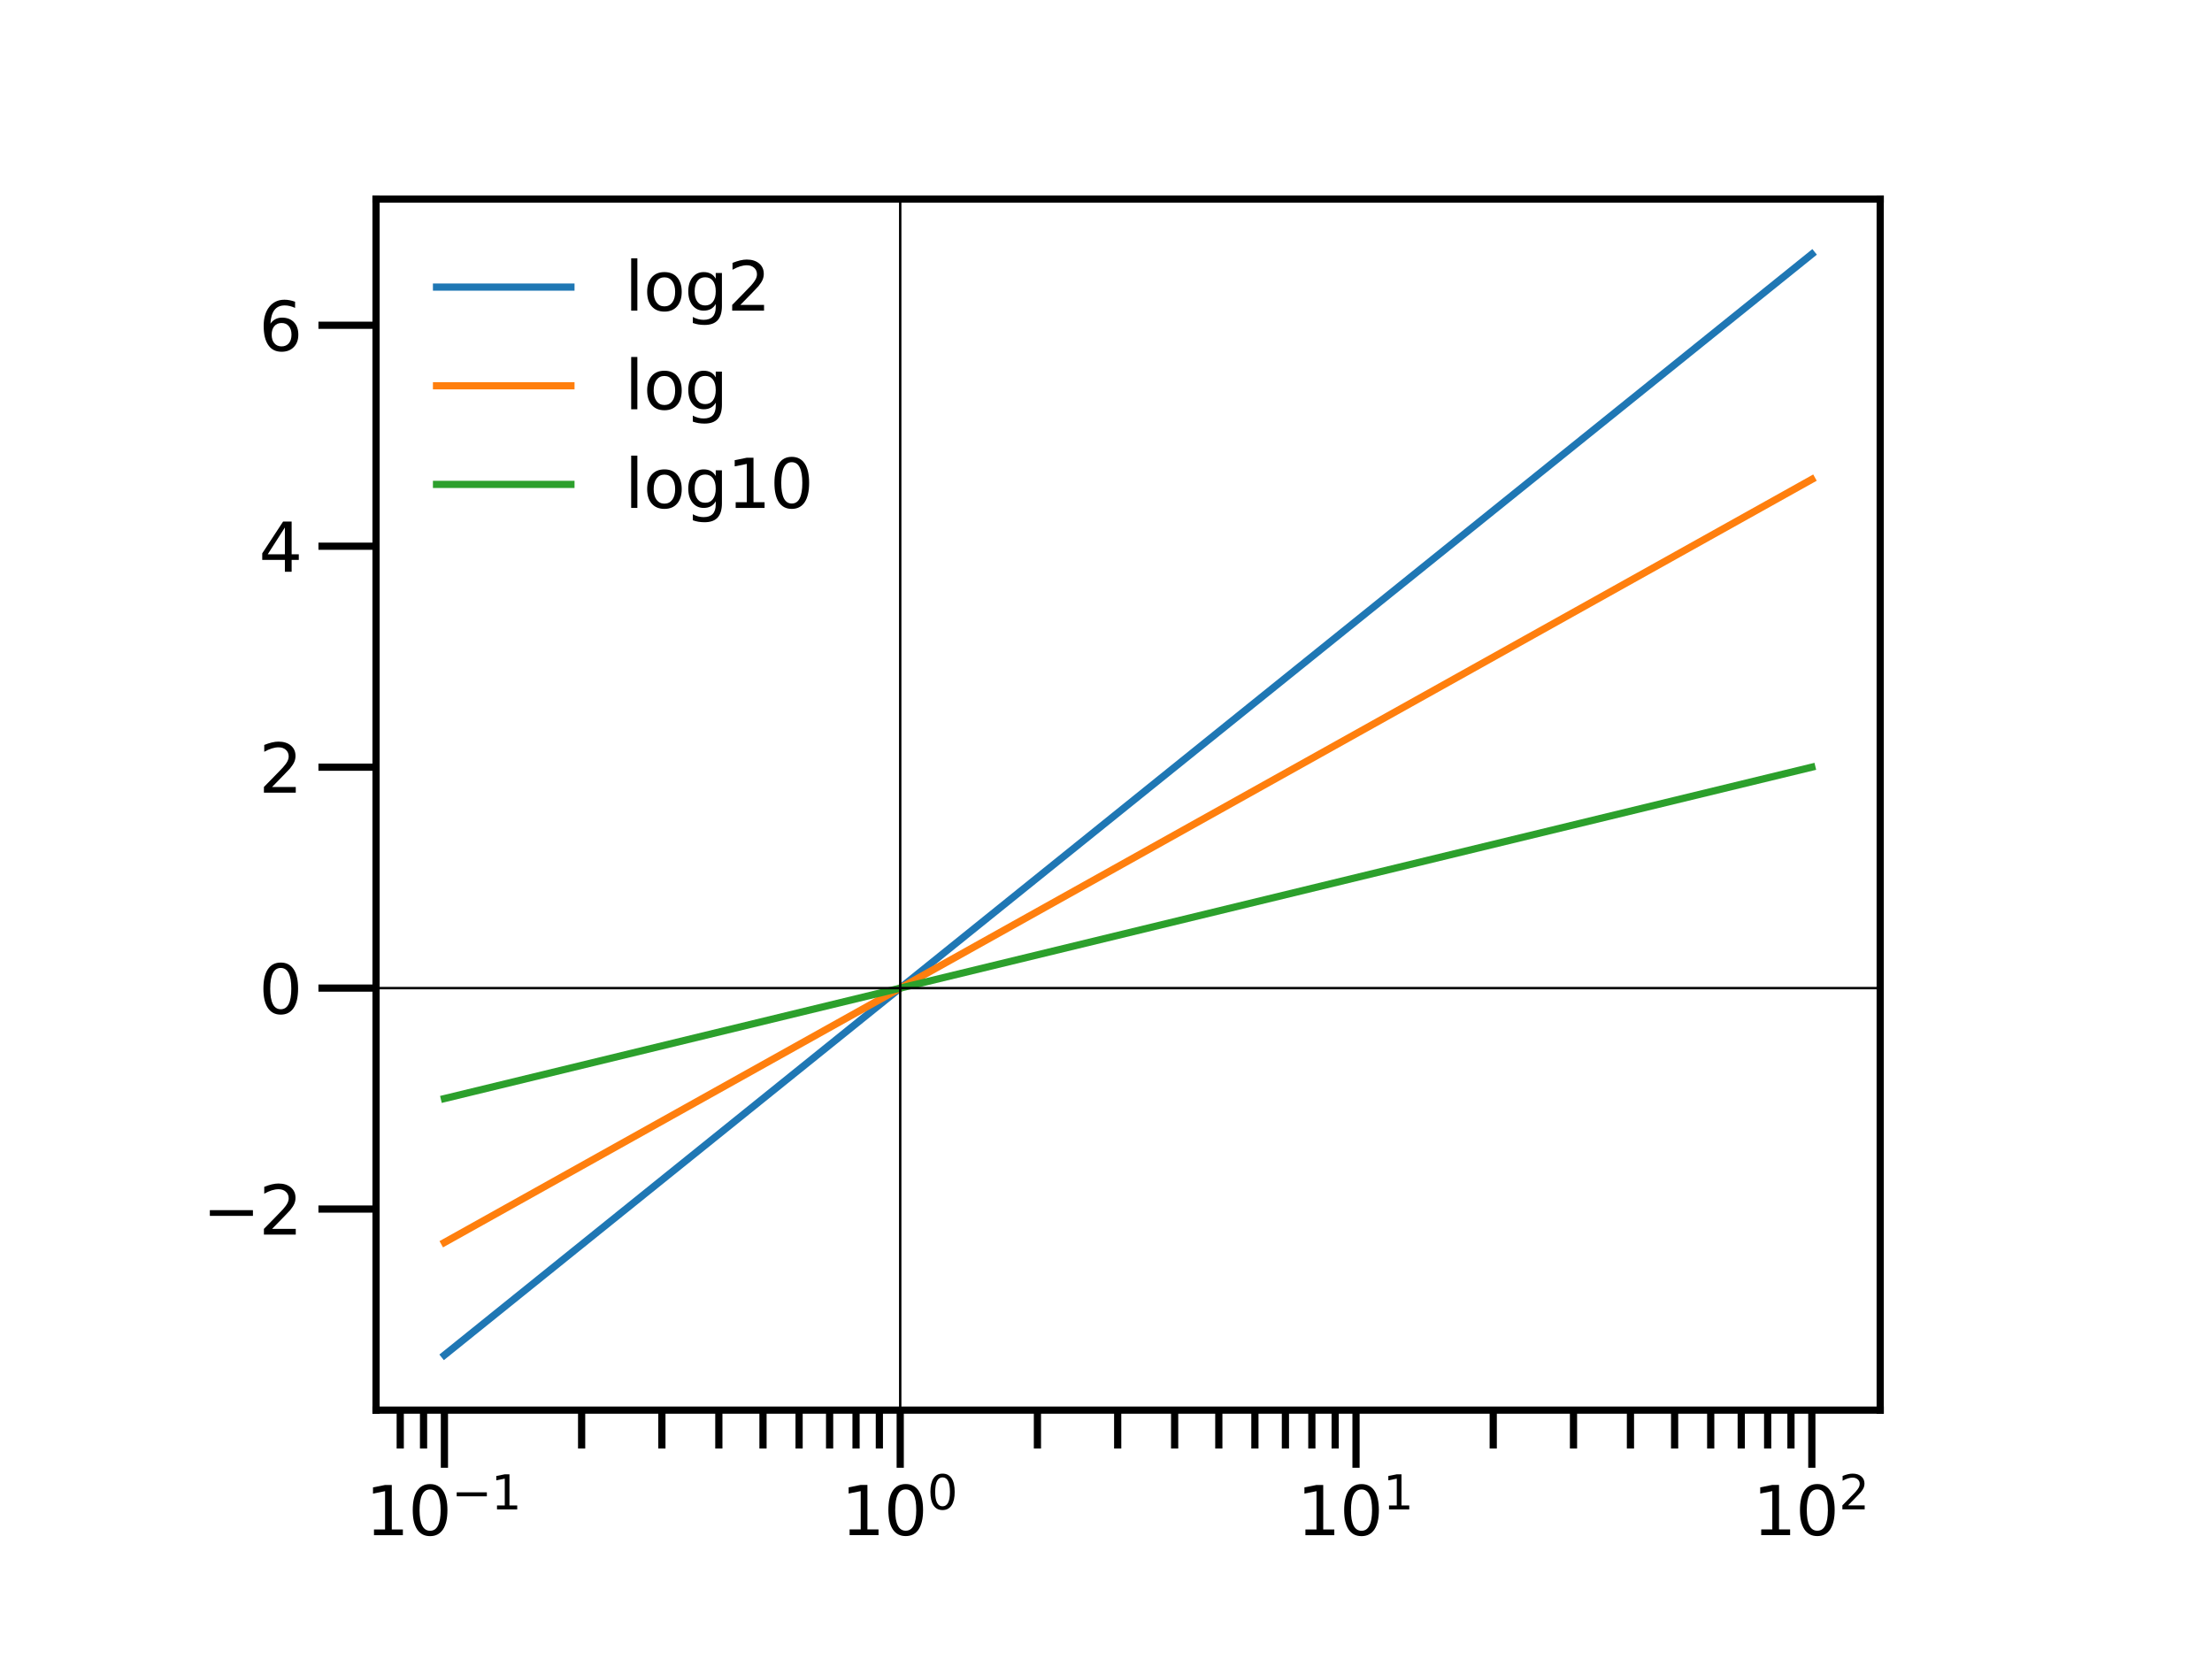 <?xml version="1.0" encoding="utf-8" standalone="no"?>
<!DOCTYPE svg PUBLIC "-//W3C//DTD SVG 1.1//EN"
  "http://www.w3.org/Graphics/SVG/1.1/DTD/svg11.dtd">
<svg xmlns:xlink="http://www.w3.org/1999/xlink" width="460.8pt" height="345.6pt" viewBox="0 0 460.8 345.6" xmlns="http://www.w3.org/2000/svg" version="1.1">
 <defs>
  <style type="text/css">*{stroke-linejoin: round; stroke-linecap: butt}</style>
 </defs>
 <g id="figure_1">
  <g id="patch_1">
   <path d="M 0 345.6 
L 460.8 345.6 
L 460.8 0 
L 0 0 
z
" style="fill: #ffffff"/>
  </g>
  <g id="axes_1">
   <g id="patch_2">
    <path d="M 78.336 293.76 
L 391.68 293.76 
L 391.68 41.472 
L 78.336 41.472 
z
" style="fill: #ffffff"/>
   </g>
   <g id="matplotlib.axis_1">
    <g id="xtick_1">
     <g id="line2d_1">
      <defs>
       <path id="m511dd42382" d="M 0 0 
L 0 12 
" style="stroke: #000000; stroke-width: 1.5"/>
      </defs>
      <g>
       <use xlink:href="#m511dd42382" x="92.579" y="293.76" style="stroke: #000000; stroke-width: 1.5"/>
      </g>
     </g>
     <g id="text_1">
      <!-- $\mathdefault{10^{-1}}$ -->
      <g transform="translate(76.129 319.898) scale(0.14 -0.14)">
       <defs>
        <path id="DejaVuSans-31" d="M 794 531 
L 1825 531 
L 1825 4091 
L 703 3866 
L 703 4441 
L 1819 4666 
L 2450 4666 
L 2450 531 
L 3481 531 
L 3481 0 
L 794 0 
L 794 531 
z
" transform="scale(0.016)"/>
        <path id="DejaVuSans-30" d="M 2034 4250 
Q 1547 4250 1301 3770 
Q 1056 3291 1056 2328 
Q 1056 1369 1301 889 
Q 1547 409 2034 409 
Q 2525 409 2770 889 
Q 3016 1369 3016 2328 
Q 3016 3291 2770 3770 
Q 2525 4250 2034 4250 
z
M 2034 4750 
Q 2819 4750 3233 4129 
Q 3647 3509 3647 2328 
Q 3647 1150 3233 529 
Q 2819 -91 2034 -91 
Q 1250 -91 836 529 
Q 422 1150 422 2328 
Q 422 3509 836 4129 
Q 1250 4750 2034 4750 
z
" transform="scale(0.016)"/>
        <path id="DejaVuSans-2212" d="M 678 2272 
L 4684 2272 
L 4684 1741 
L 678 1741 
L 678 2272 
z
" transform="scale(0.016)"/>
       </defs>
       <use xlink:href="#DejaVuSans-31" transform="translate(0 0.684)"/>
       <use xlink:href="#DejaVuSans-30" transform="translate(63.623 0.684)"/>
       <use xlink:href="#DejaVuSans-2212" transform="translate(128.203 38.966) scale(0.7)"/>
       <use xlink:href="#DejaVuSans-31" transform="translate(186.855 38.966) scale(0.7)"/>
      </g>
     </g>
    </g>
    <g id="xtick_2">
     <g id="line2d_2">
      <g>
       <use xlink:href="#m511dd42382" x="187.532" y="293.76" style="stroke: #000000; stroke-width: 1.5"/>
      </g>
     </g>
     <g id="text_2">
      <!-- $\mathdefault{10^{0}}$ -->
      <g transform="translate(175.212 319.898) scale(0.14 -0.14)">
       <use xlink:href="#DejaVuSans-31" transform="translate(0 0.766)"/>
       <use xlink:href="#DejaVuSans-30" transform="translate(63.623 0.766)"/>
       <use xlink:href="#DejaVuSans-30" transform="translate(128.203 39.047) scale(0.7)"/>
      </g>
     </g>
    </g>
    <g id="xtick_3">
     <g id="line2d_3">
      <g>
       <use xlink:href="#m511dd42382" x="282.484" y="293.76" style="stroke: #000000; stroke-width: 1.5"/>
      </g>
     </g>
     <g id="text_3">
      <!-- $\mathdefault{10^{1}}$ -->
      <g transform="translate(270.164 319.898) scale(0.14 -0.14)">
       <use xlink:href="#DejaVuSans-31" transform="translate(0 0.684)"/>
       <use xlink:href="#DejaVuSans-30" transform="translate(63.623 0.684)"/>
       <use xlink:href="#DejaVuSans-31" transform="translate(128.203 38.966) scale(0.7)"/>
      </g>
     </g>
    </g>
    <g id="xtick_4">
     <g id="line2d_4">
      <g>
       <use xlink:href="#m511dd42382" x="377.437" y="293.76" style="stroke: #000000; stroke-width: 1.5"/>
      </g>
     </g>
     <g id="text_4">
      <!-- $\mathdefault{10^{2}}$ -->
      <g transform="translate(365.117 319.898) scale(0.14 -0.14)">
       <defs>
        <path id="DejaVuSans-32" d="M 1228 531 
L 3431 531 
L 3431 0 
L 469 0 
L 469 531 
Q 828 903 1448 1529 
Q 2069 2156 2228 2338 
Q 2531 2678 2651 2914 
Q 2772 3150 2772 3378 
Q 2772 3750 2511 3984 
Q 2250 4219 1831 4219 
Q 1534 4219 1204 4116 
Q 875 4013 500 3803 
L 500 4441 
Q 881 4594 1212 4672 
Q 1544 4750 1819 4750 
Q 2544 4750 2975 4387 
Q 3406 4025 3406 3419 
Q 3406 3131 3298 2873 
Q 3191 2616 2906 2266 
Q 2828 2175 2409 1742 
Q 1991 1309 1228 531 
z
" transform="scale(0.016)"/>
       </defs>
       <use xlink:href="#DejaVuSans-31" transform="translate(0 0.766)"/>
       <use xlink:href="#DejaVuSans-30" transform="translate(63.623 0.766)"/>
       <use xlink:href="#DejaVuSans-32" transform="translate(128.203 39.047) scale(0.7)"/>
      </g>
     </g>
    </g>
    <g id="xtick_5">
     <g id="line2d_5">
      <defs>
       <path id="m29c7e8ea70" d="M 0 0 
L 0 8 
" style="stroke: #000000; stroke-width: 1.5"/>
      </defs>
      <g>
       <use xlink:href="#m29c7e8ea70" x="83.377" y="293.76" style="stroke: #000000; stroke-width: 1.5"/>
      </g>
     </g>
    </g>
    <g id="xtick_6">
     <g id="line2d_6">
      <g>
       <use xlink:href="#m29c7e8ea70" x="88.234" y="293.76" style="stroke: #000000; stroke-width: 1.5"/>
      </g>
     </g>
    </g>
    <g id="xtick_7">
     <g id="line2d_7">
      <g>
       <use xlink:href="#m29c7e8ea70" x="121.163" y="293.76" style="stroke: #000000; stroke-width: 1.5"/>
      </g>
     </g>
    </g>
    <g id="xtick_8">
     <g id="line2d_8">
      <g>
       <use xlink:href="#m29c7e8ea70" x="137.883" y="293.76" style="stroke: #000000; stroke-width: 1.5"/>
      </g>
     </g>
    </g>
    <g id="xtick_9">
     <g id="line2d_9">
      <g>
       <use xlink:href="#m29c7e8ea70" x="149.746" y="293.76" style="stroke: #000000; stroke-width: 1.5"/>
      </g>
     </g>
    </g>
    <g id="xtick_10">
     <g id="line2d_10">
      <g>
       <use xlink:href="#m29c7e8ea70" x="158.948" y="293.76" style="stroke: #000000; stroke-width: 1.5"/>
      </g>
     </g>
    </g>
    <g id="xtick_11">
     <g id="line2d_11">
      <g>
       <use xlink:href="#m29c7e8ea70" x="166.466" y="293.76" style="stroke: #000000; stroke-width: 1.5"/>
      </g>
     </g>
    </g>
    <g id="xtick_12">
     <g id="line2d_12">
      <g>
       <use xlink:href="#m29c7e8ea70" x="172.823" y="293.76" style="stroke: #000000; stroke-width: 1.5"/>
      </g>
     </g>
    </g>
    <g id="xtick_13">
     <g id="line2d_13">
      <g>
       <use xlink:href="#m29c7e8ea70" x="178.33" y="293.76" style="stroke: #000000; stroke-width: 1.5"/>
      </g>
     </g>
    </g>
    <g id="xtick_14">
     <g id="line2d_14">
      <g>
       <use xlink:href="#m29c7e8ea70" x="183.187" y="293.76" style="stroke: #000000; stroke-width: 1.5"/>
      </g>
     </g>
    </g>
    <g id="xtick_15">
     <g id="line2d_15">
      <g>
       <use xlink:href="#m29c7e8ea70" x="216.115" y="293.76" style="stroke: #000000; stroke-width: 1.5"/>
      </g>
     </g>
    </g>
    <g id="xtick_16">
     <g id="line2d_16">
      <g>
       <use xlink:href="#m29c7e8ea70" x="232.836" y="293.76" style="stroke: #000000; stroke-width: 1.5"/>
      </g>
     </g>
    </g>
    <g id="xtick_17">
     <g id="line2d_17">
      <g>
       <use xlink:href="#m29c7e8ea70" x="244.699" y="293.76" style="stroke: #000000; stroke-width: 1.5"/>
      </g>
     </g>
    </g>
    <g id="xtick_18">
     <g id="line2d_18">
      <g>
       <use xlink:href="#m29c7e8ea70" x="253.901" y="293.76" style="stroke: #000000; stroke-width: 1.5"/>
      </g>
     </g>
    </g>
    <g id="xtick_19">
     <g id="line2d_19">
      <g>
       <use xlink:href="#m29c7e8ea70" x="261.419" y="293.76" style="stroke: #000000; stroke-width: 1.5"/>
      </g>
     </g>
    </g>
    <g id="xtick_20">
     <g id="line2d_20">
      <g>
       <use xlink:href="#m29c7e8ea70" x="267.776" y="293.76" style="stroke: #000000; stroke-width: 1.5"/>
      </g>
     </g>
    </g>
    <g id="xtick_21">
     <g id="line2d_21">
      <g>
       <use xlink:href="#m29c7e8ea70" x="273.282" y="293.76" style="stroke: #000000; stroke-width: 1.5"/>
      </g>
     </g>
    </g>
    <g id="xtick_22">
     <g id="line2d_22">
      <g>
       <use xlink:href="#m29c7e8ea70" x="278.14" y="293.76" style="stroke: #000000; stroke-width: 1.5"/>
      </g>
     </g>
    </g>
    <g id="xtick_23">
     <g id="line2d_23">
      <g>
       <use xlink:href="#m29c7e8ea70" x="311.068" y="293.76" style="stroke: #000000; stroke-width: 1.5"/>
      </g>
     </g>
    </g>
    <g id="xtick_24">
     <g id="line2d_24">
      <g>
       <use xlink:href="#m29c7e8ea70" x="327.788" y="293.76" style="stroke: #000000; stroke-width: 1.5"/>
      </g>
     </g>
    </g>
    <g id="xtick_25">
     <g id="line2d_25">
      <g>
       <use xlink:href="#m29c7e8ea70" x="339.652" y="293.76" style="stroke: #000000; stroke-width: 1.5"/>
      </g>
     </g>
    </g>
    <g id="xtick_26">
     <g id="line2d_26">
      <g>
       <use xlink:href="#m29c7e8ea70" x="348.853" y="293.76" style="stroke: #000000; stroke-width: 1.5"/>
      </g>
     </g>
    </g>
    <g id="xtick_27">
     <g id="line2d_27">
      <g>
       <use xlink:href="#m29c7e8ea70" x="356.372" y="293.76" style="stroke: #000000; stroke-width: 1.5"/>
      </g>
     </g>
    </g>
    <g id="xtick_28">
     <g id="line2d_28">
      <g>
       <use xlink:href="#m29c7e8ea70" x="362.729" y="293.76" style="stroke: #000000; stroke-width: 1.5"/>
      </g>
     </g>
    </g>
    <g id="xtick_29">
     <g id="line2d_29">
      <g>
       <use xlink:href="#m29c7e8ea70" x="368.235" y="293.76" style="stroke: #000000; stroke-width: 1.5"/>
      </g>
     </g>
    </g>
    <g id="xtick_30">
     <g id="line2d_30">
      <g>
       <use xlink:href="#m29c7e8ea70" x="373.092" y="293.76" style="stroke: #000000; stroke-width: 1.5"/>
      </g>
     </g>
    </g>
   </g>
   <g id="matplotlib.axis_2">
    <g id="ytick_1">
     <g id="line2d_31">
      <defs>
       <path id="m66a1fe1468" d="M 0 0 
L -12 0 
" style="stroke: #000000; stroke-width: 1.5"/>
      </defs>
      <g>
       <use xlink:href="#m66a1fe1468" x="78.336" y="251.869" style="stroke: #000000; stroke-width: 1.5"/>
      </g>
     </g>
     <g id="text_5">
      <!-- −2 -->
      <g transform="translate(42.197 257.188) scale(0.14 -0.14)">
       <use xlink:href="#DejaVuSans-2212"/>
       <use xlink:href="#DejaVuSans-32" x="83.789"/>
      </g>
     </g>
    </g>
    <g id="ytick_2">
     <g id="line2d_32">
      <g>
       <use xlink:href="#m66a1fe1468" x="78.336" y="205.841" style="stroke: #000000; stroke-width: 1.5"/>
      </g>
     </g>
     <g id="text_6">
      <!-- 0 -->
      <g transform="translate(53.928 211.16) scale(0.14 -0.14)">
       <use xlink:href="#DejaVuSans-30"/>
      </g>
     </g>
    </g>
    <g id="ytick_3">
     <g id="line2d_33">
      <g>
       <use xlink:href="#m66a1fe1468" x="78.336" y="159.813" style="stroke: #000000; stroke-width: 1.5"/>
      </g>
     </g>
     <g id="text_7">
      <!-- 2 -->
      <g transform="translate(53.928 165.132) scale(0.14 -0.14)">
       <use xlink:href="#DejaVuSans-32"/>
      </g>
     </g>
    </g>
    <g id="ytick_4">
     <g id="line2d_34">
      <g>
       <use xlink:href="#m66a1fe1468" x="78.336" y="113.785" style="stroke: #000000; stroke-width: 1.5"/>
      </g>
     </g>
     <g id="text_8">
      <!-- 4 -->
      <g transform="translate(53.928 119.104) scale(0.14 -0.14)">
       <defs>
        <path id="DejaVuSans-34" d="M 2419 4116 
L 825 1625 
L 2419 1625 
L 2419 4116 
z
M 2253 4666 
L 3047 4666 
L 3047 1625 
L 3713 1625 
L 3713 1100 
L 3047 1100 
L 3047 0 
L 2419 0 
L 2419 1100 
L 313 1100 
L 313 1709 
L 2253 4666 
z
" transform="scale(0.016)"/>
       </defs>
       <use xlink:href="#DejaVuSans-34"/>
      </g>
     </g>
    </g>
    <g id="ytick_5">
     <g id="line2d_35">
      <g>
       <use xlink:href="#m66a1fe1468" x="78.336" y="67.757" style="stroke: #000000; stroke-width: 1.5"/>
      </g>
     </g>
     <g id="text_9">
      <!-- 6 -->
      <g transform="translate(53.928 73.076) scale(0.14 -0.14)">
       <defs>
        <path id="DejaVuSans-36" d="M 2113 2584 
Q 1688 2584 1439 2293 
Q 1191 2003 1191 1497 
Q 1191 994 1439 701 
Q 1688 409 2113 409 
Q 2538 409 2786 701 
Q 3034 994 3034 1497 
Q 3034 2003 2786 2293 
Q 2538 2584 2113 2584 
z
M 3366 4563 
L 3366 3988 
Q 3128 4100 2886 4159 
Q 2644 4219 2406 4219 
Q 1781 4219 1451 3797 
Q 1122 3375 1075 2522 
Q 1259 2794 1537 2939 
Q 1816 3084 2150 3084 
Q 2853 3084 3261 2657 
Q 3669 2231 3669 1497 
Q 3669 778 3244 343 
Q 2819 -91 2113 -91 
Q 1303 -91 875 529 
Q 447 1150 447 2328 
Q 447 3434 972 4092 
Q 1497 4750 2381 4750 
Q 2619 4750 2861 4703 
Q 3103 4656 3366 4563 
z
" transform="scale(0.016)"/>
       </defs>
       <use xlink:href="#DejaVuSans-36"/>
      </g>
     </g>
    </g>
   </g>
   <g id="line2d_36">
    <path d="M 92.579 282.292 
L 377.437 52.94 
L 377.437 52.94 
" clip-path="url(#pc83f8ada1b)" style="fill: none; stroke: #1f77b4; stroke-width: 1.5; stroke-linecap: square"/>
   </g>
   <g id="line2d_37">
    <path d="M 92.579 258.833 
L 377.437 99.858 
L 377.437 99.858 
" clip-path="url(#pc83f8ada1b)" style="fill: none; stroke: #ff7f0e; stroke-width: 1.5; stroke-linecap: square"/>
   </g>
   <g id="line2d_38">
    <path d="M 92.579 228.855 
L 377.437 159.813 
L 377.437 159.813 
" clip-path="url(#pc83f8ada1b)" style="fill: none; stroke: #2ca02c; stroke-width: 1.5; stroke-linecap: square"/>
   </g>
   <g id="line2d_39">
    <path d="M 78.336 205.841 
L 391.68 205.841 
" clip-path="url(#pc83f8ada1b)" style="fill: none; stroke: #000000; stroke-width: 0.5; stroke-linecap: square"/>
   </g>
   <g id="line2d_40">
    <path d="M 187.532 293.76 
L 187.532 41.472 
" clip-path="url(#pc83f8ada1b)" style="fill: none; stroke: #000000; stroke-width: 0.5; stroke-linecap: square"/>
   </g>
   <g id="patch_3">
    <path d="M 78.336 293.76 
L 78.336 41.472 
" style="fill: none; stroke: #000000; stroke-width: 1.5; stroke-linejoin: miter; stroke-linecap: square"/>
   </g>
   <g id="patch_4">
    <path d="M 391.68 293.76 
L 391.68 41.472 
" style="fill: none; stroke: #000000; stroke-width: 1.5; stroke-linejoin: miter; stroke-linecap: square"/>
   </g>
   <g id="patch_5">
    <path d="M 78.336 293.76 
L 391.68 293.76 
" style="fill: none; stroke: #000000; stroke-width: 1.5; stroke-linejoin: miter; stroke-linecap: square"/>
   </g>
   <g id="patch_6">
    <path d="M 78.336 41.472 
L 391.68 41.472 
" style="fill: none; stroke: #000000; stroke-width: 1.5; stroke-linejoin: miter; stroke-linecap: square"/>
   </g>
   <g id="legend_1">
    <g id="patch_7">
     <path d="M 88.136 114.32 
L 172.094 114.32 
Q 174.894 114.32 174.894 111.52 
L 174.894 51.272 
Q 174.894 48.472 172.094 48.472 
L 88.136 48.472 
Q 85.336 48.472 85.336 51.272 
L 85.336 111.52 
Q 85.336 114.32 88.136 114.32 
L 88.136 114.32 
z
" style="fill: none; opacity: 0"/>
    </g>
    <g id="line2d_41">
     <path d="M 90.936 59.81 
L 104.936 59.81 
L 118.936 59.81 
" style="fill: none; stroke: #1f77b4; stroke-width: 1.5; stroke-linecap: square"/>
    </g>
    <g id="text_10">
     <!-- log2 -->
     <g transform="translate(130.136 64.71) scale(0.14 -0.14)">
      <defs>
       <path id="DejaVuSans-6c" d="M 603 4863 
L 1178 4863 
L 1178 0 
L 603 0 
L 603 4863 
z
" transform="scale(0.016)"/>
       <path id="DejaVuSans-6f" d="M 1959 3097 
Q 1497 3097 1228 2736 
Q 959 2375 959 1747 
Q 959 1119 1226 758 
Q 1494 397 1959 397 
Q 2419 397 2687 759 
Q 2956 1122 2956 1747 
Q 2956 2369 2687 2733 
Q 2419 3097 1959 3097 
z
M 1959 3584 
Q 2709 3584 3137 3096 
Q 3566 2609 3566 1747 
Q 3566 888 3137 398 
Q 2709 -91 1959 -91 
Q 1206 -91 779 398 
Q 353 888 353 1747 
Q 353 2609 779 3096 
Q 1206 3584 1959 3584 
z
" transform="scale(0.016)"/>
       <path id="DejaVuSans-67" d="M 2906 1791 
Q 2906 2416 2648 2759 
Q 2391 3103 1925 3103 
Q 1463 3103 1205 2759 
Q 947 2416 947 1791 
Q 947 1169 1205 825 
Q 1463 481 1925 481 
Q 2391 481 2648 825 
Q 2906 1169 2906 1791 
z
M 3481 434 
Q 3481 -459 3084 -895 
Q 2688 -1331 1869 -1331 
Q 1566 -1331 1297 -1286 
Q 1028 -1241 775 -1147 
L 775 -588 
Q 1028 -725 1275 -790 
Q 1522 -856 1778 -856 
Q 2344 -856 2625 -561 
Q 2906 -266 2906 331 
L 2906 616 
Q 2728 306 2450 153 
Q 2172 0 1784 0 
Q 1141 0 747 490 
Q 353 981 353 1791 
Q 353 2603 747 3093 
Q 1141 3584 1784 3584 
Q 2172 3584 2450 3431 
Q 2728 3278 2906 2969 
L 2906 3500 
L 3481 3500 
L 3481 434 
z
" transform="scale(0.016)"/>
      </defs>
      <use xlink:href="#DejaVuSans-6c"/>
      <use xlink:href="#DejaVuSans-6f" x="27.783"/>
      <use xlink:href="#DejaVuSans-67" x="88.965"/>
      <use xlink:href="#DejaVuSans-32" x="152.441"/>
     </g>
    </g>
    <g id="line2d_42">
     <path d="M 90.936 80.359 
L 104.936 80.359 
L 118.936 80.359 
" style="fill: none; stroke: #ff7f0e; stroke-width: 1.5; stroke-linecap: square"/>
    </g>
    <g id="text_11">
     <!-- log -->
     <g transform="translate(130.136 85.259) scale(0.14 -0.14)">
      <use xlink:href="#DejaVuSans-6c"/>
      <use xlink:href="#DejaVuSans-6f" x="27.783"/>
      <use xlink:href="#DejaVuSans-67" x="88.965"/>
     </g>
    </g>
    <g id="line2d_43">
     <path d="M 90.936 100.909 
L 104.936 100.909 
L 118.936 100.909 
" style="fill: none; stroke: #2ca02c; stroke-width: 1.5; stroke-linecap: square"/>
    </g>
    <g id="text_12">
     <!-- log10 -->
     <g transform="translate(130.136 105.809) scale(0.14 -0.14)">
      <use xlink:href="#DejaVuSans-6c"/>
      <use xlink:href="#DejaVuSans-6f" x="27.783"/>
      <use xlink:href="#DejaVuSans-67" x="88.965"/>
      <use xlink:href="#DejaVuSans-31" x="152.441"/>
      <use xlink:href="#DejaVuSans-30" x="216.064"/>
     </g>
    </g>
   </g>
  </g>
 </g>
 <defs>
  <clipPath id="pc83f8ada1b">
   <rect x="78.336" y="41.472" width="313.344" height="252.288"/>
  </clipPath>
 </defs>
</svg>
